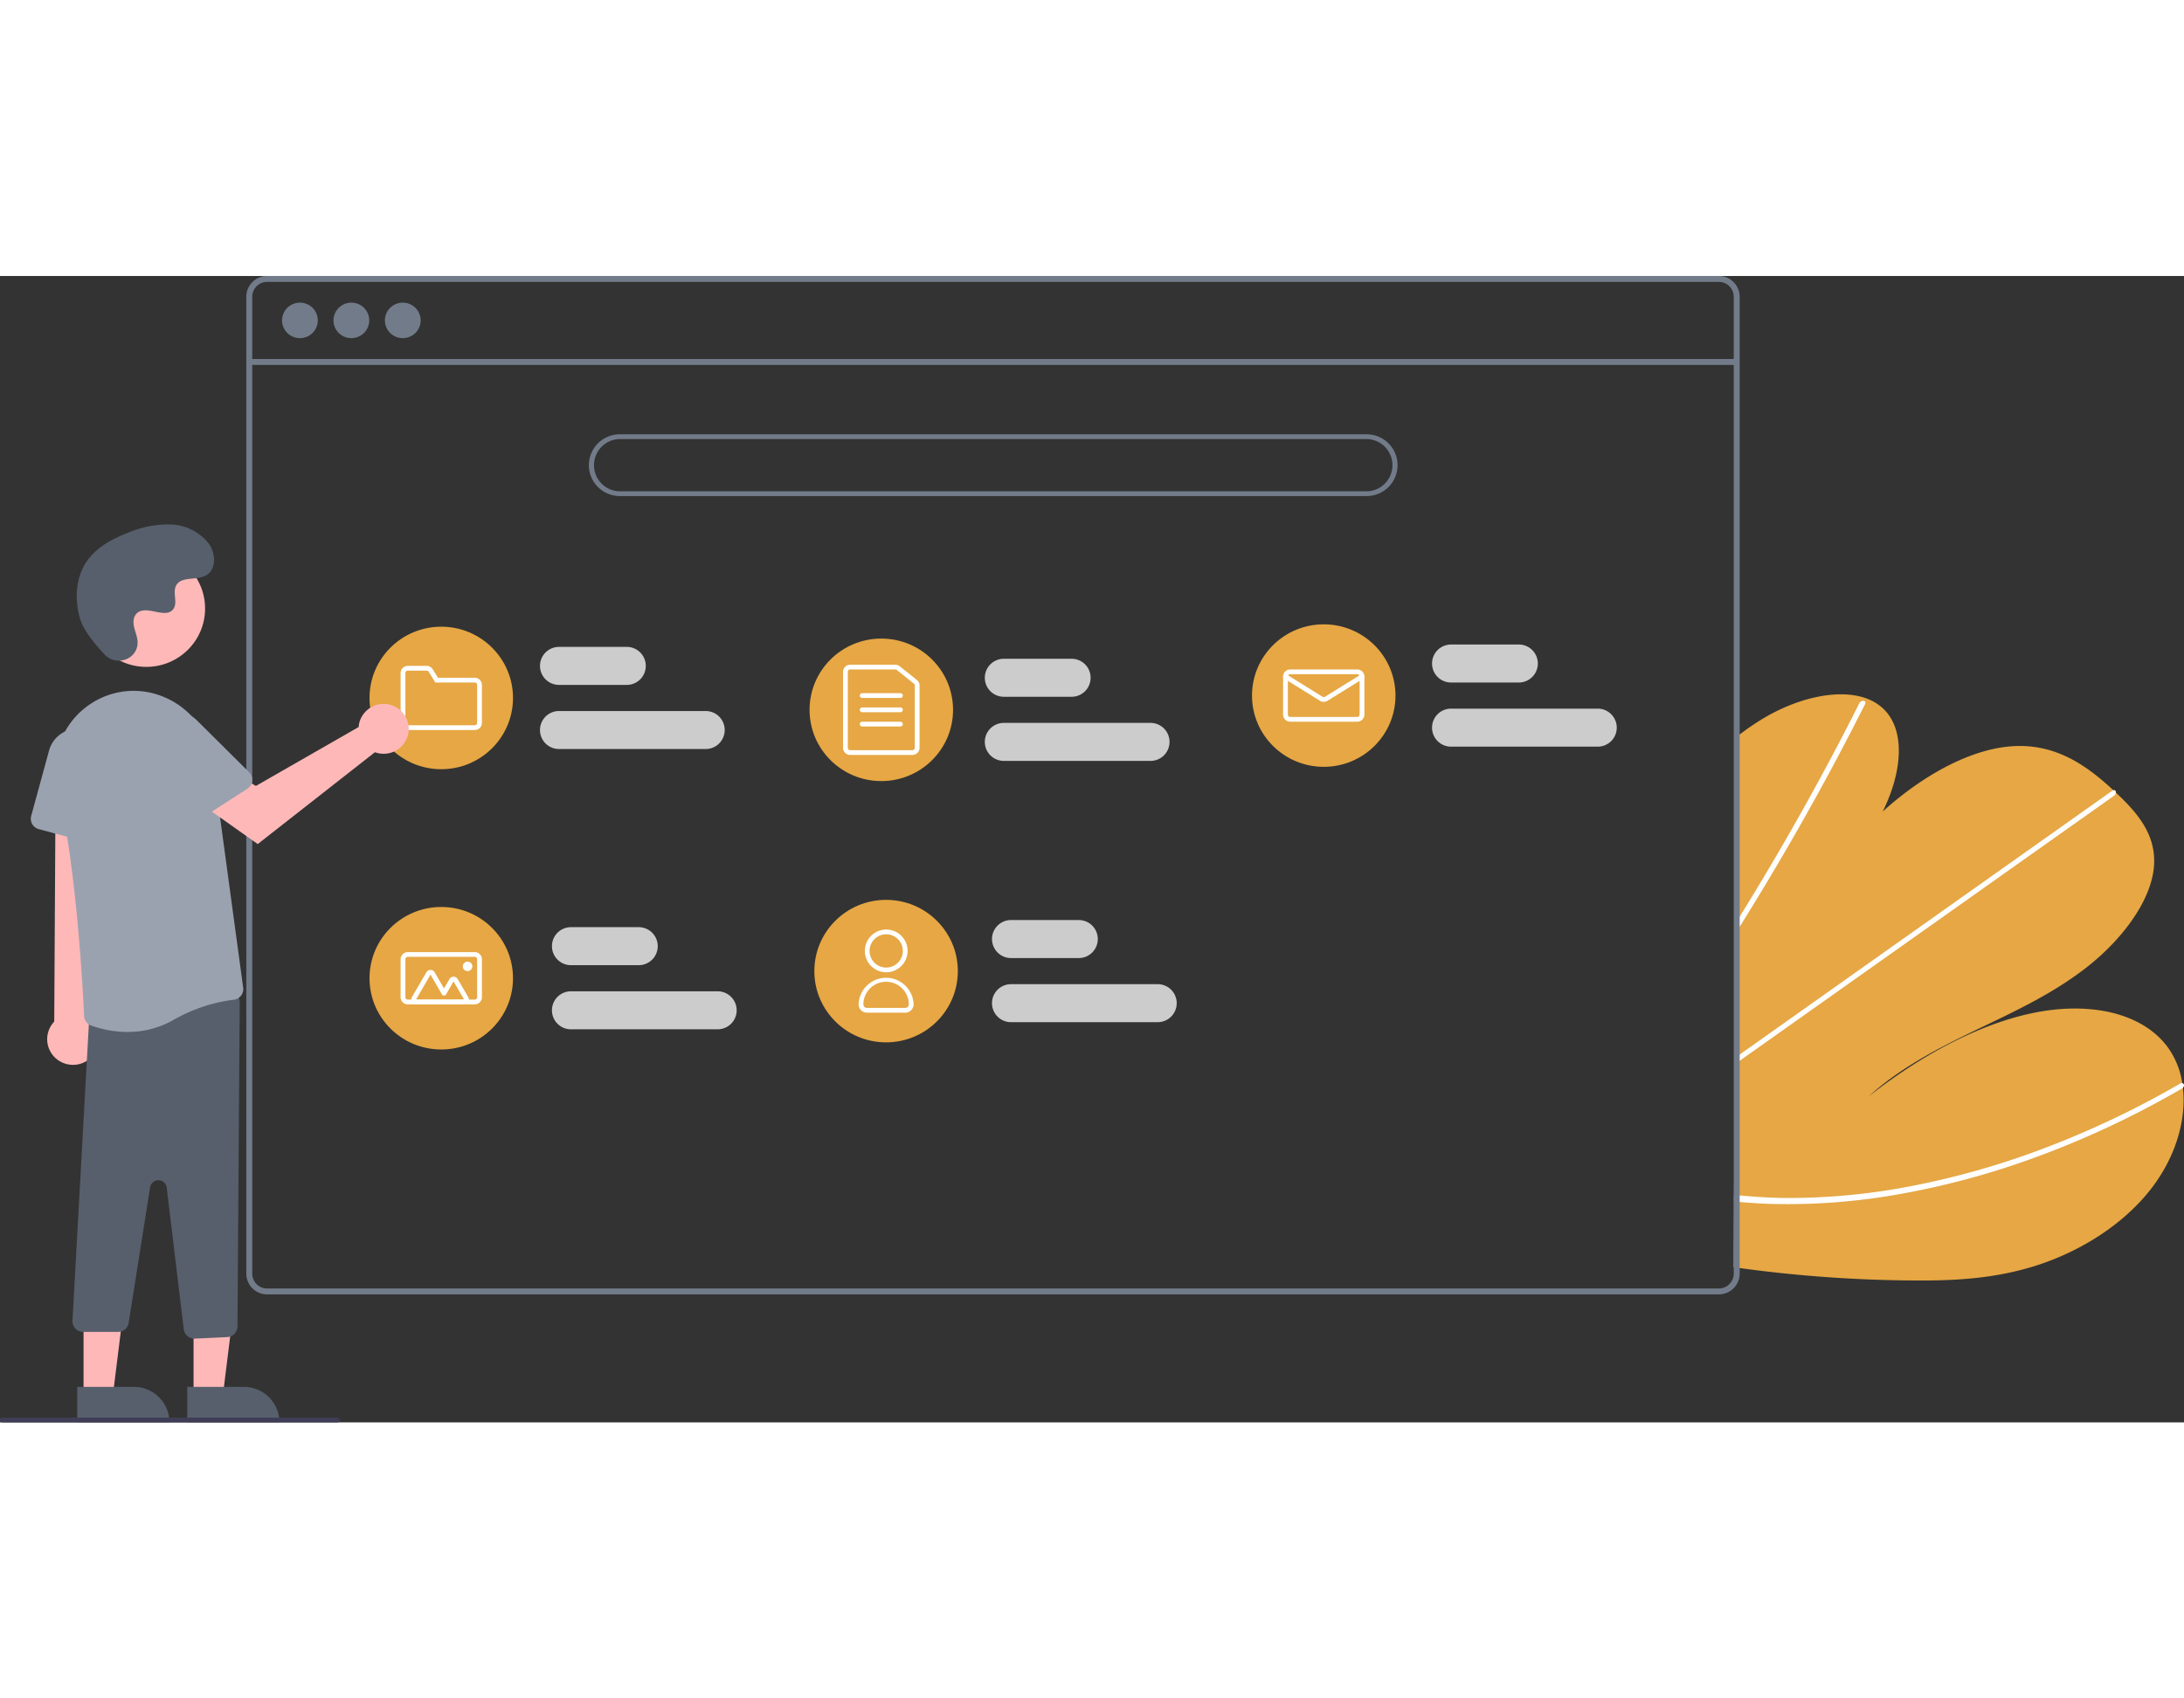 <svg xmlns="http://www.w3.org/2000/svg" width="450" height="350" viewBox="0 0 500 262.5">
	<rect x="0" y="0" width="500" height="262.5" fill="#333333" stroke="none"/>
	<g id="undraw_Operating_system_re_iqsc" transform="translate(0 0)">
		<path id="Path_21127" data-name="Path 21127" d="M908.661,519.005a305.577,305.577,0,0,1-39.017-2.844c-.453-.062-.908-.13-1.363-.192l.684-121.433c.452-.356.908-.707,1.37-1.048,1.527-1.134,3.1-2.2,4.726-3.171,7.834-4.689,17.006-6.835,23.335-4.684l.1.039a11.128,11.128,0,0,1,3.766,2.153c5.557,4.9,4.631,14.819.145,23.817,8.893-8.071,20.117-14.5,30.133-14.985,9.77-.479,16.75,4.6,22.682,10.1.2.18.386.36.577.542.1.088.191.18.288.268,4.521,4.295,8.977,9.3,8.438,16.549-.592,7.948-7.3,16.76-15.1,22.939S932.751,457.338,924.1,461.5s-17.514,8.676-24.905,15.362c11.533-9.056,24.654-16.359,37.416-19.056s25.017-.323,31.029,7.748a18.814,18.814,0,0,1,3.358,8.27c.058.348.105.7.146,1.061.856,7.472-1.744,16.394-7.964,23.985-6.848,8.36-17,14.155-26.634,17.039S917.631,519.1,908.661,519.005Z" transform="translate(-471.394 -289.008)" fill="#e6a744"/>
		<path id="Path_21128" data-name="Path 21128" d="M869.067,440.811l.012-2.322q.7-1.106,1.376-2.223c.293-.461.575-.927.862-1.393q7.1-11.553,13.628-23.251T897.4,388.131a.98.98,0,0,1,1.12-.56.275.275,0,0,1,.081.039c.208.11.295.355.118.713-.487.965-.975,1.936-1.474,2.9q-6.027,11.837-12.66,23.572t-13.84,23.321c-.1.163-.2.325-.305.488C869.984,439.342,869.525,440.074,869.067,440.811Z" transform="translate(-471.749 -290.263)" fill="#fff"/>
		<path id="Path_21129" data-name="Path 21129" d="M868.76,487.9l.008-1.436c.456-.324.912-.642,1.369-.966q16.113-11.414,32.224-22.822,26.381-18.683,52.757-37.355a.942.942,0,0,1,.319-.161c.389-.107.618.178.577.542a1.094,1.094,0,0,1-.485.759q-14.795,10.475-29.576,20.944l-52.486,37.165c-1.111.788-2.228,1.576-3.337,2.364C869.673,487.253,869.216,487.578,868.76,487.9Z" transform="translate(-471.609 -307.408)" fill="#fff"/>
		<path id="Path_21130" data-name="Path 21130" d="M877.009,576.146c-2.437-.074-4.834-.234-7.21-.443l-1.363-.122.009-1.506c.453.046.909.091,1.363.132,3.432.319,6.9.545,10.466.575a146.929,146.929,0,0,0,29.428-2.855,184.257,184.257,0,0,0,30.576-8.843,210.631,210.631,0,0,0,30.249-14.467.816.816,0,0,1,.537-.134c.433.063.56.634.148,1.062a1.256,1.256,0,0,1-.275.216q-1.806,1.043-3.621,2.047a210.336,210.336,0,0,1-30.356,13.848,183.383,183.383,0,0,1-30.62,8.244A145.052,145.052,0,0,1,877.009,576.146Z" transform="translate(-471.464 -363.67)" fill="#fff"/>
		<path id="Path_21131" data-name="Path 21131" d="M583.493,208.674H251.151a4.763,4.763,0,0,0-4.774,4.743v223.7a4.763,4.763,0,0,0,4.774,4.743H583.493a4.783,4.783,0,0,0,3.63-1.664,1.066,1.066,0,0,0,.1-.13,4.413,4.413,0,0,0,.684-1.148,4.6,4.6,0,0,0,.362-1.8v-223.7A4.764,4.764,0,0,0,583.493,208.674Zm3.416,228.447a3.34,3.34,0,0,1-.564,1.86,3.519,3.519,0,0,1-1.292,1.153,3.412,3.412,0,0,1-1.56.375H251.151a3.4,3.4,0,0,1-3.411-3.388V213.417a3.4,3.4,0,0,1,3.411-3.388H583.493a3.405,3.405,0,0,1,3.416,3.389Z" transform="translate(-189.991 -208.674)" fill="#727b89"/>
		<rect id="Rectangle_5350" data-name="Rectangle 5350" width="340.532" height="1.356" transform="translate(57.066 19.008)" fill="#727b89"/>
		<ellipse id="Ellipse_2165" data-name="Ellipse 2165" cx="4.095" cy="4.067" rx="4.095" ry="4.067" transform="translate(64.572 6.101)" fill="#727b89"/>
		<ellipse id="Ellipse_2166" data-name="Ellipse 2166" cx="4.095" cy="4.067" rx="4.095" ry="4.067" transform="translate(76.344 6.101)" fill="#727b89"/>
		<ellipse id="Ellipse_2167" data-name="Ellipse 2167" cx="4.095" cy="4.067" rx="4.095" ry="4.067" transform="translate(88.116 6.101)" fill="#727b89"/>
		<path id="Path_21132" data-name="Path 21132" d="M567.639,289.467H396.814a7.071,7.071,0,1,1,0-14.141H567.639a7.071,7.071,0,1,1,0,14.141ZM396.814,276.413a5.983,5.983,0,1,0,0,11.966H567.639a5.983,5.983,0,1,0,0-11.966Z" transform="translate(-254.841 -239.076)" fill="#727b89"/>
		<path id="Path_21133" data-name="Path 21133" d="M389.013,373.528H373.683a4.351,4.351,0,1,1,0-8.7h15.331a4.351,4.351,0,1,1,0,8.7Z" transform="translate(-245.613 -279.9)" fill="#ccc"/>
		<path id="Path_21134" data-name="Path 21134" d="M407.081,400.528h-33.4a4.351,4.351,0,1,1,0-8.7h33.4a4.351,4.351,0,1,1,0,8.7Z" transform="translate(-245.613 -292.215)" fill="#ccc"/>
		<path id="Path_21135" data-name="Path 21135" d="M394.013,491.528H378.682a4.351,4.351,0,1,1,0-8.7h15.331a4.351,4.351,0,1,1,0,8.7Z" transform="translate(-247.876 -333.723)" fill="#ccc"/>
		<path id="Path_21136" data-name="Path 21136" d="M412.081,518.528h-33.4a4.351,4.351,0,1,1,0-8.7h33.4a4.351,4.351,0,1,1,0,8.7Z" transform="translate(-247.876 -346.038)" fill="#ccc"/>
		<path id="Path_21137" data-name="Path 21137" d="M578.013,488.528H562.682a4.351,4.351,0,1,1,0-8.7h15.331a4.351,4.351,0,1,1,0,8.7Z" transform="translate(-331.132 -332.354)" fill="#ccc"/>
		<path id="Path_21138" data-name="Path 21138" d="M596.081,515.528h-33.4a4.351,4.351,0,1,1,0-8.7h33.4a4.351,4.351,0,1,1,0,8.7Z" transform="translate(-331.132 -344.67)" fill="#ccc"/>
		<path id="Path_21139" data-name="Path 21139" d="M575.013,378.529H559.682a4.351,4.351,0,1,1,0-8.7h15.331a4.351,4.351,0,1,1,0,8.7Z" transform="translate(-329.775 -282.18)" fill="#ccc"/>
		<path id="Path_21140" data-name="Path 21140" d="M593.081,405.528h-33.4a4.351,4.351,0,1,1,0-8.7h33.4a4.351,4.351,0,1,1,0,8.7Z" transform="translate(-329.775 -294.496)" fill="#ccc"/>
		<path id="Path_21141" data-name="Path 21141" d="M762.013,372.528h-15.33a4.351,4.351,0,1,1,0-8.7h15.33a4.351,4.351,0,1,1,0,8.7Z" transform="translate(-414.39 -279.444)" fill="#ccc"/>
		<path id="Path_21142" data-name="Path 21142" d="M780.081,399.528h-33.4a4.351,4.351,0,1,1,0-8.7h33.4a4.351,4.351,0,1,1,0,8.7Z" transform="translate(-414.39 -291.759)" fill="#ccc"/>
		<ellipse id="Ellipse_2168" data-name="Ellipse 2168" cx="16.425" cy="16.316" rx="16.425" ry="16.316" transform="translate(84.596 80.303)" fill="#e6a744"/>
		<path id="Path_21143" data-name="Path 21143" d="M327.874,387.51H312.543a1.639,1.639,0,0,1-1.642-1.632V374.457a1.638,1.638,0,0,1,1.642-1.631h4.316a1.633,1.633,0,0,1,1.4.776l1.2,1.943h8.413a1.639,1.639,0,0,1,1.643,1.631v8.7A1.639,1.639,0,0,1,327.874,387.51Zm-15.331-13.6a.547.547,0,0,0-.547.544v11.421a.547.547,0,0,0,.547.545h15.331a.547.547,0,0,0,.547-.545v-8.7a.546.546,0,0,0-.547-.544H318.85l-1.524-2.461a.546.546,0,0,0-.467-.259Z" transform="translate(-219.187 -283.549)" fill="#fff"/>
		<ellipse id="Ellipse_2169" data-name="Ellipse 2169" cx="16.425" cy="16.316" rx="16.425" ry="16.316" transform="translate(185.339 83.023)" fill="#e6a744"/>
		<path id="Path_21144" data-name="Path 21144" d="M511.779,392.993H497.543a1.639,1.639,0,0,1-1.643-1.632v-17.4a1.638,1.638,0,0,1,1.643-1.631h10.315a1.656,1.656,0,0,1,1.029.36l3.92,3.129a1.618,1.618,0,0,1,.613,1.272v14.275A1.639,1.639,0,0,1,511.779,392.993Zm-14.236-19.58a.546.546,0,0,0-.547.544v17.4a.546.546,0,0,0,.547.544h14.236a.546.546,0,0,0,.547-.544V377.087a.538.538,0,0,0-.2-.424l-3.921-3.13a.549.549,0,0,0-.343-.12Z" transform="translate(-302.897 -283.321)" fill="#fff"/>
		<path id="Path_21145" data-name="Path 21145" d="M512.209,385.414h-8.76a.544.544,0,1,1,0-1.088h8.76a.544.544,0,1,1,0,1.088Z" transform="translate(-306.065 -288.794)" fill="#fff"/>
		<path id="Path_21146" data-name="Path 21146" d="M512.209,391.414h-8.76a.544.544,0,1,1,0-1.088h8.76a.544.544,0,1,1,0,1.088Z" transform="translate(-306.065 -291.531)" fill="#fff"/>
		<path id="Path_21147" data-name="Path 21147" d="M512.209,397.414h-8.76a.544.544,0,1,1,0-1.088h8.76a.544.544,0,1,1,0,1.088Z" transform="translate(-306.065 -294.268)" fill="#fff"/>
		<ellipse id="Ellipse_2170" data-name="Ellipse 2170" cx="16.425" cy="16.316" rx="16.425" ry="16.316" transform="translate(286.629 79.76)" fill="#e6a744"/>
		<path id="Path_21148" data-name="Path 21148" d="M696.873,386.291H681.542a1.638,1.638,0,0,1-1.642-1.631v-8.7a1.637,1.637,0,0,1,1.642-1.631h15.331a1.639,1.639,0,0,1,1.643,1.631v8.7A1.639,1.639,0,0,1,696.873,386.291Zm-15.331-10.877a.546.546,0,0,0-.547.544v8.7a.546.546,0,0,0,.547.544h15.331a.546.546,0,0,0,.547-.544v-8.7a.546.546,0,0,0-.547-.544Z" transform="translate(-386.154 -284.233)" fill="#fff"/>
		<path id="Path_21149" data-name="Path 21149" d="M689.208,382.656a1.65,1.65,0,0,1-.87-.246l-8.179-5.078a.541.541,0,0,1-.175-.75.551.551,0,0,1,.755-.173l8.179,5.078a.556.556,0,0,0,.581,0l8.179-5.078a.551.551,0,0,1,.755.173.542.542,0,0,1-.174.75l-8.18,5.078A1.648,1.648,0,0,1,689.208,382.656Z" transform="translate(-386.153 -285.145)" fill="#fff"/>
		<ellipse id="Ellipse_2171" data-name="Ellipse 2171" cx="16.425" cy="16.316" rx="16.425" ry="16.316" transform="translate(84.596 144.48)" fill="#e6a744"/>
		<path id="Path_21150" data-name="Path 21150" d="M327.874,505.291H312.543a1.638,1.638,0,0,1-1.642-1.631v-8.7a1.637,1.637,0,0,1,1.642-1.631h15.331a1.638,1.638,0,0,1,1.643,1.631v8.7A1.639,1.639,0,0,1,327.874,505.291Zm-15.331-10.877a.546.546,0,0,0-.547.544v8.7a.546.546,0,0,0,.547.543h15.331a.546.546,0,0,0,.547-.543v-8.7a.546.546,0,0,0-.547-.544Z" transform="translate(-219.187 -338.512)" fill="#fff"/>
		<path id="Path_21151" data-name="Path 21151" d="M327.452,508.713H316.434a1.1,1.1,0,0,1-.948-.544,1.082,1.082,0,0,1,0-1.088l3.319-5.711a1.1,1.1,0,0,1,1.9,0l2.143,3.689,1.242-2.137a1.1,1.1,0,0,1,1.9,0l2.417,4.159a1.082,1.082,0,0,1,0,1.088A1.1,1.1,0,0,1,327.452,508.713Zm0-1.088h0l-2.417-4.16-1.716,2.953a.548.548,0,0,1-.474.271h0a.548.548,0,0,1-.474-.271l-2.618-4.5-3.319,5.711Z" transform="translate(-221.196 -341.933)" fill="#fff"/>
		<ellipse id="Ellipse_2172" data-name="Ellipse 2172" cx="1.095" cy="1.088" rx="1.095" ry="1.088" transform="translate(105.949 156.989)" fill="#fff"/>
		<ellipse id="Ellipse_2173" data-name="Ellipse 2173" cx="16.425" cy="16.316" rx="16.425" ry="16.316" transform="translate(186.434 142.849)" fill="#e6a744"/>
		<path id="Path_21152" data-name="Path 21152" d="M509.829,493.616a4.895,4.895,0,1,1,4.928-4.895A4.911,4.911,0,0,1,509.829,493.616Zm0-8.7a3.807,3.807,0,1,0,3.832,3.806,3.819,3.819,0,0,0-3.832-3.806Z" transform="translate(-306.969 -334.179)" fill="#fff"/>
		<path id="Path_21153" data-name="Path 21153" d="M513.078,511.984h-8.76a1.912,1.912,0,0,1-1.917-1.9,6.3,6.3,0,0,1,12.593,0A1.912,1.912,0,0,1,513.078,511.984Zm-4.38-7.071a5.192,5.192,0,0,0-5.2,5.167.82.82,0,0,0,.822.816h8.76a.82.82,0,0,0,.822-.816A5.191,5.191,0,0,0,508.7,504.914Z" transform="translate(-305.838 -343.302)" fill="#fff"/>
		<path id="Path_21154" data-name="Path 21154" d="M80.936,449.629h6.713l3.193-25.719-9.907,0Z" transform="translate(-36.622 -193.358)" fill="#ffb8b8"/>
		<path id="Path_21155" data-name="Path 21155" d="M0,0H21.1V8.1H8.151A8.124,8.124,0,0,1,0,0Z" transform="translate(63.971 262.462) rotate(179.997)" fill="#575f6c"/>
		<path id="Path_21156" data-name="Path 21156" d="M34.936,449.629h6.713l3.193-25.719-9.907,0Z" transform="translate(-15.807 -193.358)" fill="#ffb8b8"/>
		<path id="Path_21157" data-name="Path 21157" d="M0,0H21.1V8.1H8.151A8.124,8.124,0,0,1,0,0Z" transform="translate(38.785 262.462) rotate(179.997)" fill="#575f6c"/>
		<path id="Path_21158" data-name="Path 21158" d="M172.27,479.326a5.819,5.819,0,0,0,1.129-8.888l4.42-62.3-12.731,1.226-.35,61.015a5.845,5.845,0,0,0-.237,7.8A5.942,5.942,0,0,0,172.27,479.326Z" transform="translate(-152.321 -299.653)" fill="#ffb8b8"/>
		<path id="Path_21159" data-name="Path 21159" d="M201.619,589.369a2.467,2.467,0,0,1-2.447-2.157l-3.9-32.417a1.918,1.918,0,0,0-3.8-.069l-4.915,31.037a2.447,2.447,0,0,1-2.434,2.067h-7.966a2.472,2.472,0,0,1-1.749-.723,2.438,2.438,0,0,1-.715-1.742l3.8-68.818a2.439,2.439,0,0,1,2.11-2.4l29.563-4.263a2.479,2.479,0,0,1,1.973.577,2.443,2.443,0,0,1,.845,1.862l-.516,74.269a2.454,2.454,0,0,1-2.347,2.427l-7.389.35C201.7,589.368,201.657,589.369,201.619,589.369Z" transform="translate(-157.104 -346.051)" fill="#575f6c"/>
		<path id="Path_21160" data-name="Path 21160" d="M183.037,461.437a24.849,24.849,0,0,1-8.337-1.474,2.431,2.431,0,0,1-1.6-2.179c-.255-5.622-1.747-34.56-6.091-52.211a17.982,17.982,0,0,1,6.919-18.8q.35-.25.715-.492a17.792,17.792,0,0,1,17.189-1.339,18.081,18.081,0,0,1,10.6,14.118L209.52,451.3a2.443,2.443,0,0,1-2.182,2.76,37.366,37.366,0,0,0-14.06,4.784A20.986,20.986,0,0,1,183.037,461.437Z" transform="translate(-153.849 -288.342)" fill="#9ba2af"/>
		<path id="Path_21161" data-name="Path 21161" d="M169.749,425.4l-11.657-3.139a2.449,2.449,0,0,1-1.733-3l4.1-15.013a6.792,6.792,0,0,1,13.33,2.136l-.933,16.792a2.443,2.443,0,0,1-1.018,1.85A2.476,2.476,0,0,1,169.749,425.4Z" transform="translate(-149.221 -295.609)" fill="#9ba2af"/>
		<ellipse id="Ellipse_2174" data-name="Ellipse 2174" cx="13.448" cy="13.358" rx="13.448" ry="13.358" transform="translate(20.057 62.789)" fill="#ffb8b8"/>
		<path id="Path_21162" data-name="Path 21162" d="M264.283,393.245a5.74,5.74,0,0,0-.131.892l-23.52,13.478-5.717-3.269-6.094,7.925,12.23,8.659L267.883,399.9a5.772,5.772,0,0,0,6.329-1.606,5.679,5.679,0,0,0,.727-6.449,5.759,5.759,0,0,0-10.657,1.4Z" transform="translate(-182.047 -290.853)" fill="#ffb8b8"/>
		<path id="Path_21163" data-name="Path 21163" d="M227.694,409.752l-10.131,6.531a2.476,2.476,0,0,1-3.408-.72l-8.525-13.049a6.712,6.712,0,0,1,1.423-8.912,6.821,6.821,0,0,1,9.072.473l11.97,11.894a2.437,2.437,0,0,1-.4,3.783Z" transform="translate(-171.059 -292.34)" fill="#9ba2af"/>
		<path id="Path_21164" data-name="Path 21164" d="M181.9,343.091c2.509,2.654,7.167,1.23,7.495-2.4a4.386,4.386,0,0,0-.006-.846c-.169-1.606-1.1-3.065-.879-4.761a2.487,2.487,0,0,1,.46-1.169c2-2.659,6.692,1.189,8.578-1.218,1.157-1.476-.2-3.8.685-5.45,1.172-2.177,4.642-1.1,6.819-2.3,2.421-1.327,2.277-5.017.683-7.262a11.526,11.526,0,0,0-8.718-4.409,23.522,23.522,0,0,0-9.851,1.91c-3.57,1.382-7.111,3.293-9.308,6.411-2.672,3.792-2.929,8.891-1.593,13.326C177.074,337.628,179.848,340.924,181.9,343.091Z" transform="translate(-157.909 -256.376)" fill="#575f6c"/>
		<path id="Path_21165" data-name="Path 21165" d="M220.593,690.413H143.941a.544.544,0,1,1,0-1.087h76.652a.544.544,0,1,1,0,1.087Z" transform="translate(-143.393 -427.914)" fill="#3f3d56"/>
	</g>
</svg>
